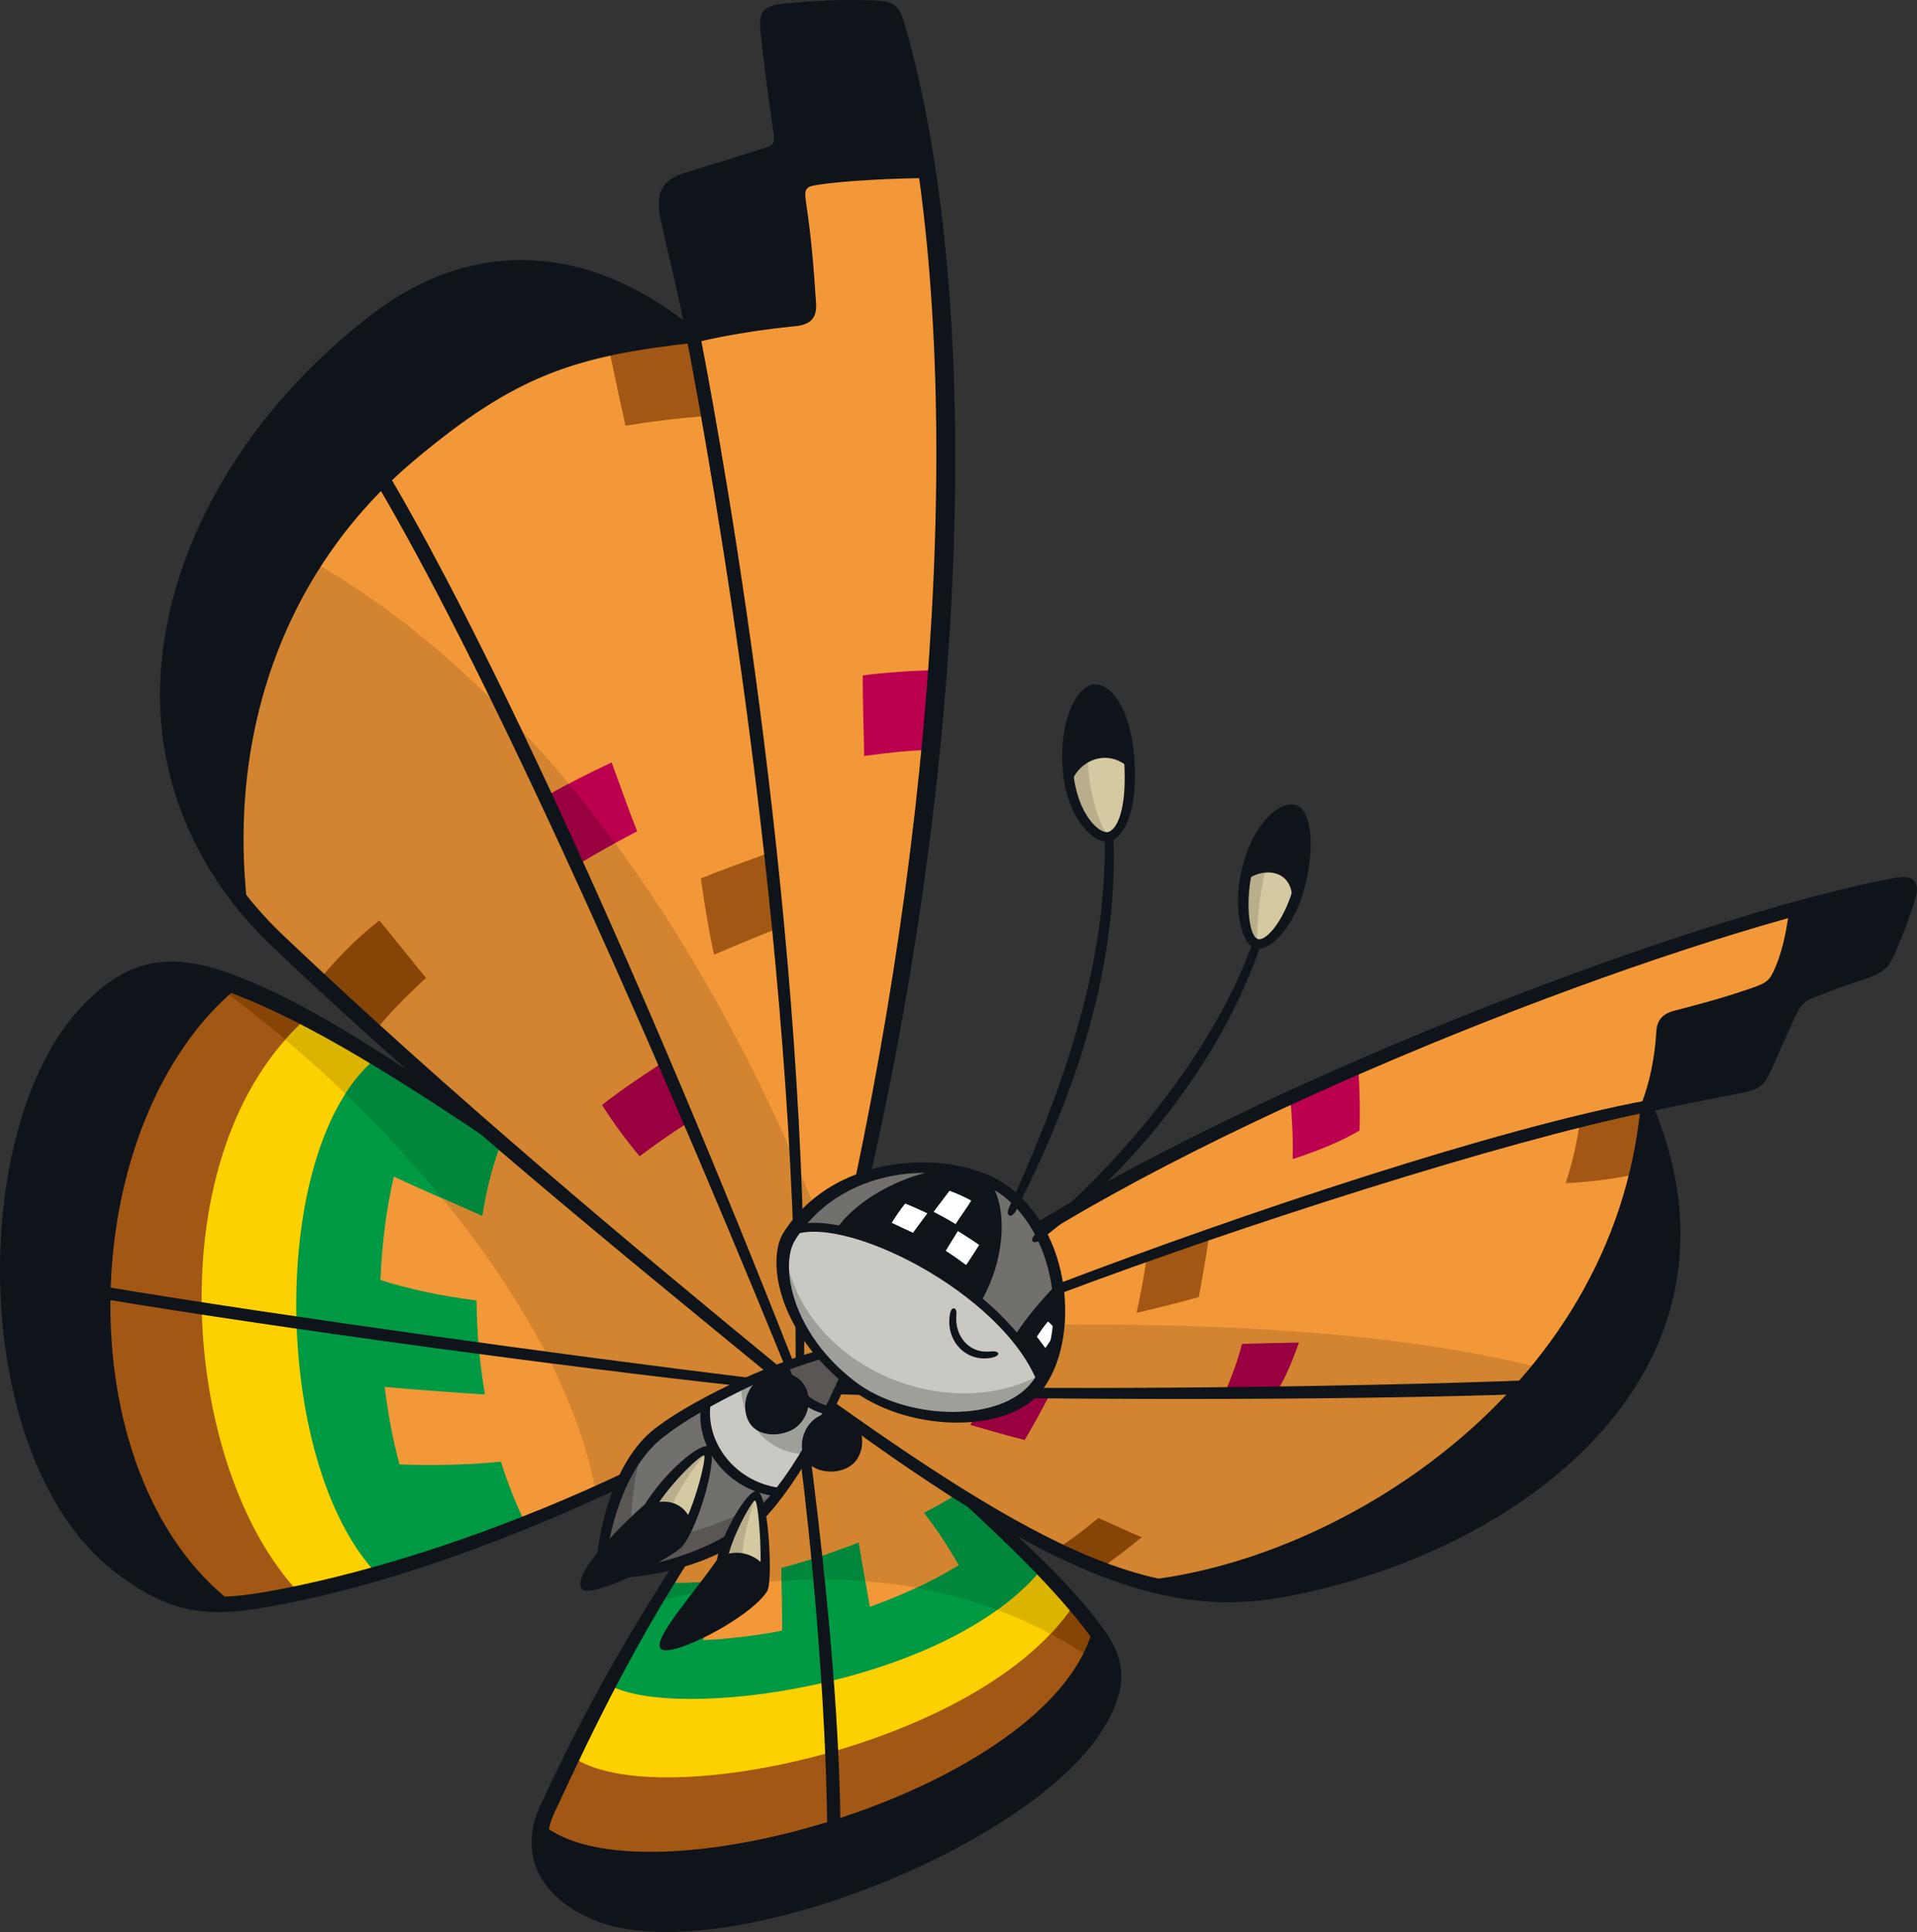<?xml version="1.0" encoding="UTF-8"?>
<!-- Created with Inkscape (http://www.inkscape.org/) -->
<svg version="1.1" viewBox="0 0 273.09 275.17" xmlns="http://www.w3.org/2000/svg">
 <rect x="0" y="0" width="273.09" height="275.17" fill="#333333" stroke="none"/>
 <g transform="translate(27 26)">
  <path d="m70.184 196.33c-7.766 12.195-13.182 22.358-19.185 35.34-2.774 6.003-0.54 11.596 6.99 14.709 16.871 6.991 60.317-9.622 71.067-26.517 3.889-6.109 3.184-9.622-0.266-14.098-4.617-5.98-9.951-11.102-17.858-18.363-5.404-3.478-13.887-9.105-19.573-13.1-3.466 7.519-9.281 15.238-12.888 18.175-1.832 1.492-5.581 2.961-8.283 3.853" fill="#0f141b"/>
  <path d="m129.29 206.44c-0.167-0.233-0.333-0.446-0.506-0.683-4.617-5.968-9.939-11.091-17.858-18.363-5.404-3.466-13.875-9.093-19.573-13.1-3.454 7.531-9.281 15.238-12.888 18.175-1.822 1.492-5.581 2.971-8.283 3.865-7.754 12.183-13.182 22.346-19.174 35.328-0.46 0.986-0.763 1.962-0.952 2.914 14.521 11.972 73.182-4.711 79.232-28.138" fill="#a35714"/>
  <path d="m110.93 187.4c-5.404-3.466-13.875-9.093-19.573-13.1-3.466 7.531-9.282 15.238-12.888 18.175-1.832 1.492-5.581 2.971-8.283 3.853-1.246 1.962-2.431 3.865-3.571 5.745 20.607-5.275 42.894-4.547 61.374 7.825 0.553-1.129 0.999-2.278 1.306-3.454-0.167-0.233-0.333-0.446-0.506-0.683-4.617-5.968-9.951-11.091-17.858-18.363" fill="#864506"/>
  <path d="m110.93 187.4c-5.404-3.466-13.875-9.093-19.573-13.1-3.466 7.531-9.282 15.238-12.888 18.175-1.832 1.492-5.581 2.971-8.283 3.853-6.215 9.775-10.926 18.234-15.637 27.879 11.572 8.294 58.602-1.622 71.49-21.805-4.006-4.652-8.717-9.129-15.109-15.003" fill="#fdd000"/>
  <path d="m110.93 187.4c-5.404-3.466-13.875-9.093-19.573-13.1-3.466 7.531-9.282 15.238-12.888 18.175-1.832 1.492-5.581 2.971-8.283 3.853-1.246 1.962-2.421 3.865-3.56 5.745 18.657-4.77 38.688-4.629 56.029 4.629 1.292-1.375 2.431-2.807 3.384-4.3-4.006-4.652-8.717-9.129-15.109-15.003" fill="#dbb400"/>
  <path d="m110.93 187.4c-5.404-3.466-13.875-9.093-19.573-13.1-3.466 7.531-9.282 15.238-12.888 18.175-1.832 1.492-5.581 2.971-8.283 3.853-3.947 6.203-7.284 11.878-10.398 17.658 9.317 5.263 47.969 0.2 61.645-16.566-2.974-3.044-6.391-6.239-10.503-10.022" fill="#094"/>
  <path d="m110.93 187.4c-5.404-3.466-13.875-9.093-19.573-13.1-3.466 7.531-9.282 15.238-12.888 18.175-1.832 1.492-5.581 2.971-8.283 3.853-1.246 1.962-2.421 3.865-3.56 5.745 15.99-4.089 32.99-4.57 48.451 1.209 2.454-1.762 4.606-3.713 6.356-5.863-2.974-3.044-6.391-6.239-10.503-10.022" fill="#00873b"/>
  <path d="m42.93 135.38c-17.787-12.019-27.985-18.163-37.889-21.711-7.848-2.807-13.135-2.105-19.573 4.817-16.06 17.247-15.238 63.877 5.087 78.927 8.236 6.109 12.9 6.015 25.025 3.466 14.909-3.137 31.521-9.211 46.278-16.213 2.501-5.357 7.39-9.552 21.488-15.32-7.178-6.168-31.745-26.634-40.415-33.965" fill="#0f141b"/>
  <path d="m42.93 135.38c-17.047-11.514-27.127-17.635-36.655-21.253-23.662 19.291-25.236 69.528-1.046 88.349 2.867-0.133 6.156-0.716 10.351-1.599 14.909-3.137 31.521-9.211 46.278-16.213 2.501-5.357 7.39-9.552 21.488-15.32-7.178-6.168-31.745-26.634-40.415-33.965" fill="#a35714"/>
  <path d="m83.349 169.35c-7.19-6.168-31.744-26.634-40.415-33.965-17.047-11.514-27.128-17.635-36.656-21.253-0.423 0.353-0.833 0.729-1.246 1.106 26.211 19.467 48.651 47.875 52.833 71.278 1.339-0.609 2.678-1.222 3.983-1.845 2.514-5.357 7.39-9.552 21.5-15.32" fill="#864506"/>
  <path d="m16.747 118.97c-21.676 19.139-17.963 64.112-1.139 81.899 14.909-3.137 31.498-9.211 46.243-16.201 2.514-5.357 7.39-9.563 21.5-15.32-7.19-6.168-31.744-26.634-40.415-33.965-11.091-7.495-19.232-12.688-26.188-16.413" fill="#fdd000"/>
  <path d="m83.349 169.35c-7.19-6.168-31.744-26.634-40.415-33.965-11.091-7.495-19.232-12.688-26.188-16.413-1.092 0.976-2.115 2.022-3.077 3.114 22.369 18.915 40.485 43.646 44.198 64.429 1.339-0.609 2.678-1.222 3.983-1.845 2.514-5.357 7.39-9.552 21.5-15.32" fill="#dbb400"/>
  <path d="m26.647 198.11c11.772-3.372 24.014-8.13 35.211-13.44 2.501-5.357 7.39-9.552 21.488-15.32-7.178-6.168-31.745-26.634-40.415-33.965-6.274-4.241-11.607-7.754-16.318-10.668-15.414 12.512-15.015 57.439 0.033 73.393" fill="#094"/>
  <path d="m57.87 186.51c1.339-0.609 2.668-1.222 3.983-1.845 2.514-5.357 7.39-9.551 21.5-15.32-7.19-6.168-31.745-26.634-40.427-33.965-6.274-4.241-11.607-7.742-16.319-10.668-1.645 1.339-3.124 3.054-4.406 5.064 18.328 17.623 32.438 38.676 35.669 56.734" fill="#00873b"/>
  <path d="m95.848 142.07c12.994-59.753 16.213-124.04 4.899-164.67-0.41-1.492-1.292-2.151-3.267-2.208-4.276-0.1-8.506-0.067-13.041 0.41-1.705 0.167-2.078 0.706-1.845 2.867 0.506 4.805 0.929 8.424 1.738 14.192 0.233 1.705-0.012 2.714-1.738 3.277-3.583 1.162-8.224 2.621-11.807 3.713-2.115 0.656-3.207 2.055-2.528 5.193 1.292 6.003 2.351 11.161 3.548 17.2-14.979-12.453-31.098-12.841-44.739-2.621-28.384 21.253-43.117 61.363-14.451 88.62 27.08 25.741 46.607 41.272 70.762 61.139 1.455-0.646 4.37-1.599 6.614-2.208z" fill="#0f141b"/>
  <path d="m89.995 166.97 5.851-24.907c10.938-50.284 14.944-103.77 9.199-143.68-4.265 0-12.453 0.46-16.237 1.162-2.161 0.4-2.175 1.199-1.855 3.314 0.753 5.122 1.082 9.199 1.409 14.263 0.1 1.562-0.659 2.255-2.161 2.408-4.265 0.46-10.186 1.455-14.392 2.514-17.341 1.915-26.164 4.841-40.485 16.883-16.025 13.475-27.092 35.351-23.944 63.395 1.552 1.962 3.29 3.877 5.24 5.722 27.08 25.741 46.607 41.273 70.762 61.151 1.455-0.659 4.382-1.609 6.614-2.221" fill="#f39838"/>
  <path d="m89.995 166.97 2.701-11.502c-17.729-48.604-44.891-84.061-74.803-101.3-8.177 12.688-12.665 28.972-10.515 48.146 1.552 1.962 3.29 3.877 5.24 5.722 27.08 25.741 46.607 41.273 70.762 61.151 1.455-0.659 4.382-1.609 6.614-2.221" fill="#d28430"/>
  <path d="m121.05 149.14c33.577-20.631 93.19-43.611 122.07-49.038 1.575-0.3 2.268 0.3 1.669 1.998-0.929 2.724-1.645 4.535-2.891 7.437-0.706 1.632-1.515 2.128-2.997 2.668-2.701 0.976-4.841 1.752-7.707 2.891-1.632 0.659-2.551 1.669-3.314 3.324-1.352 2.937-1.962 4.359-3.407 7.613-0.753 1.679-1.552 2.291-3.23 2.621-4.758 0.929-9.387 1.962-13.734 2.937 15.766 37.866-20.043 62.561-51.259 68.576-17.106 3.3-32.191-2.278-64.899-25.87 0.54-1.129 1.232-2.574 1.868-4.136z" fill="#0f141b"/>
  <g fill="#f39838">
   <path d="m121.05 149.14-27.832 21.018c-0.633 1.562-1.329 3.007-1.868 4.136 20.56 14.826 34.153 22.534 45.667 25.4 26.963-2.668 66.52-26.517 70.491-68.106 1.306-3.147 2.148-7.108 2.348-10.585 0.067-1.186 0.563-1.845 1.832-2.175 3.63-0.939 7.731-2.078 11.408-3.3 1.552-0.516 2.691-1.222 3.395-2.737 1.256-2.678 2.022-6.215 2.361-9.293-31.286 8.623-79.068 27.985-107.8 45.643"/>
   <path d="m41.735 147.21c-4.511-1.998-8.682-3.783-12.63-5.628-1.092 4.699-1.705 9.704-1.905 14.721 3.912 1.279 8.764 2.301 13.687 2.914 0.033 4.417 0.436 8.953 1.199 13.393-4.664-0.3-9.035-0.609-14.275-1.069 0.47 3.924 1.186 7.66 2.101 11.032 4.829 0.167 10.174 0.067 14.451-0.4 0.939 3.031 2.078 5.921 3.419 8.647 4.794-1.928 9.516-3.994 14.063-6.156 2.514-5.346 7.402-9.552 21.5-15.32-6.803-5.839-29.136-24.46-38.876-32.661-1.222 3.124-2.138 6.685-2.737 10.527"/>
   <path d="m73.801 199.22c-0.133 2.478-0.333 5.863-0.609 8.377 3.419-0.167 7.237-0.586 11.232-1.352 0.012-2.748-0.067-6.25-0.167-8.953 3.701-0.962 7.46-2.208 11.079-3.642 0.539 3.16 1.079 6.227 1.575 9.199 4.382-1.552 8.694-3.525 12.63-5.933-1.515-2.678-3.254-5.311-4.97-7.46 1.808-0.939 3.513-1.902 5.087-2.877-5.404-3.478-13.052-8.576-18.316-12.277-3.466 7.519-9.281 15.238-12.888 18.175-1.832 1.492-5.581 2.961-8.283 3.853-0.646 1.022-1.282 2.022-1.892 3.021 1.728 0.1 3.572 0.033 5.51-0.133"/>
  </g>
  <path d="m73.839 33.235c-4.065 0.3-8.13 0.799-11.737 1.399-0.929-4.194-1.432-6.532-2.305-10.762 4.441-0.929 8.765-1.585 12.007-1.822 0.859 4.206 1.282 6.426 2.031 11.184" fill="#a35714"/>
  <path d="m105.52 80.809c-3.031 0.067-6.25 0.423-9.422 0.859-0.033-3.43-0.2-7.355-0.2-11.467 3.007-0.386 6.509-0.669 10.609-0.753-0.2 4.042-0.386 6.861-0.999 11.361" fill="#ba004f"/>
  <path d="m83.881 106.17c-2.784 1.129-6.18 2.528-9.152 3.807-0.683-2.974-1.279-6.591-1.892-10.879 3.324-1.315 5.886-2.245 9.928-3.713 0.516 4.594 0.729 6.567 1.116 10.785" fill="#a35714"/>
  <path d="m55.193 97.199c3.267-2.022 6.086-3.489 8.576-4.805-1.152-2.844-2.398-6.461-3.642-9.798-3.43 1.609-6.25 3.044-9.446 4.876 1.409 2.937 2.701 6.027 4.511 9.728" fill="#ba004f"/>
  <path d="m166.51 126.12c0.167 2.961 0.266 5.851 0.167 8.906-2.854 1.645-6.016 2.924-9.528 4.053 0.067-3.054-0.067-5.733-0.34-8.658 3.147-1.432 6.438-2.797 9.693-4.3" fill="#ba004f"/>
  <path d="m145.29 149.81c-0.483 3.16-0.929 5.886-1.515 8.941-2.927 0.786-6.016 1.585-8.87 2.231 0.553-2.501 1.139-5.639 1.482-8.012 2.844-1.022 5.392-1.855 8.905-3.16" fill="#a35714"/>
  <path d="m205.88 141.25c-3.267 0.753-6.779 1.106-9.833 1.269 1.106-3.466 1.622-6.015 2.031-8.835 3.067-0.739 6.321-1.399 9.434-2.091-0.233 3.16-0.799 6.203-1.632 9.657" fill="#a35714"/>
  <path d="m89.968 166.88c-9.011 2.501-20.759 8.753-24.39 12.371-4.535 4.546-6.709 12.477-7.12 18.856 5.299 0.4 13.816-1.832 18.316-4.617 5.91-3.654 11.361-11.713 16.483-23.309-1.092-0.962-1.998-1.915-3.29-3.3" fill="#c9c8c3"/>
  <path d="m73.611 173.79c-3.571 1.975-6.508 3.947-8.024 5.463-4.547 4.547-6.72 12.477-7.12 18.856 5.287 0.4 13.805-1.832 18.304-4.617 2.501-1.552 4.923-3.9 7.272-6.967-6.603-0.659-11.549-6.673-10.433-12.735" fill="#72706d"/>
  <path d="m102.72 162.98-9.493 7.178c-0.646 1.552-1.339 2.997-1.868 4.136 20.548 14.826 34.141 22.533 45.655 25.4 17.47-1.728 40.227-12.359 55.171-30.934-24.578-6.227-57.145-6.685-89.466-5.78" fill="#d28430"/>
  <path d="m89.968 166.88c-1.645 0.46-3.384 1.032-5.158 1.702 0.516 2.947 2.924 5.51 6.239 6.309 0.739-1.505 1.482-3.067 2.208-4.711-1.092-0.962-1.998-1.915-3.29-3.3" fill="#595653"/>
  <path d="m78.615 171.19c-0.233 4.417 3.22 9.939 9.282 9.892 1.232-2.138 1.952-3.642 3.1-6.074-2.821-0.846-5.181-2.797-6.18-6.426-1.915 0.753-3.771 1.492-6.203 2.608" fill="#9f9f9a"/>
  <path d="m64.295 180.88c-1.292 4.946-1.808 11.643-1.022 12.207 1.162 0.809 12.078-0.266 21.841-7.66-6.849 10.033-17.834 12.876-26.646 12.606 0.2-4.065 1.762-12.477 5.827-17.153" fill="#595653"/>
  <path d="m54.019 85.629c-1.092 0.576-2.198 1.186-3.336 1.845 1.409 2.937 2.701 6.027 4.511 9.728 1.962-1.209 3.76-2.221 5.416-3.124-2.151-2.924-4.347-5.745-6.591-8.447" fill="#99003f"/>
  <path d="m26.438 120.83c1.738-2.151 4.183-4.782 7.261-7.543-2.351-2.844-4.711-5.839-6.65-8.189-3.536 2.748-6.286 5.71-8.565 8.436 3.49 3.091 4.794 4.347 7.954 7.296" fill="#864506"/>
  <path d="m71.246 133.77c-2.714 1.655-4.864 3.244-7.131 4.911-2.078-2.478-3.771-4.829-5.357-7.308 3.525-2.714 5.639-4.053 8.753-6.121 1.375 2.984 2.514 5.698 3.736 8.518" fill="#99003f"/>
  <path d="m61.853 184.67c2.514-5.357 7.39-9.563 21.5-15.32-6.803-5.839-29.148-24.472-38.876-32.673-1.232 3.124-2.151 6.697-2.737 10.538-1.975-0.883-3.877-1.705-5.733-2.524 11.361 13.875 19.503 28.643 21.864 41.825 1.339-0.609 2.668-1.222 3.983-1.845" fill="#d28430"/>
  <path d="m154.75 172.4c1.306-1.928 2.444-4.782 3.3-7.19-2.891 0.067-5.369 0.1-8.118 0.2-0.683 2.608-1.409 4.5-2.468 7.014 2.831 0.012 4.347 0.067 7.284-0.033" fill="#99003f"/>
  <path d="m122.63 172.48c-1.269 2.408-2.385 4.465-3.654 6.614-3.044-0.786-4.981-1.362-7.754-2.148 0.423-0.659 1.738-3.054 2.761-4.723 3.077 0.133 5.205 0.2 8.647 0.266" fill="#99003f"/>
  <path d="m129.76 197.38c1.845-1.232 3.772-2.714 5.886-4.441-1.905-0.776-3.865-1.715-6.156-2.737-2.055 1.679-3.959 3.16-5.98 4.406 1.775 0.846 3.748 1.855 6.25 2.774" fill="#864506"/>
  <path d="m91.351 174.3c-3.454 7.531-9.281 15.238-12.888 18.175-1.832 1.492-5.581 2.971-8.283 3.853-0.646 1.022-1.269 2.022-1.892 3.021 1.728 0.1 3.572 0.067 5.51-0.133-0.012 0.41-0.033 0.846-0.067 1.292 3.501-0.646 7.049-1.106 10.585-1.352-0.012-0.646-0.033-1.279-0.033-1.868 3.689-0.962 7.449-2.208 11.067-3.642 0.333 1.892 0.646 3.736 0.962 5.557 2.421 0.2 4.84 0.493 7.237 0.929 2.068-0.976 4.088-2.045 6.015-3.22-1.529-2.678-3.267-5.311-4.97-7.449 1.808-0.939 3.501-1.905 5.075-2.877-5.392-3.49-13.041-8.588-18.316-12.289" fill="#d28430"/>
  <g fill="#0f141b">
   <path d="m93.728 170.62c-5.381 12.136-10.832 20.09-16.601 23.661-5.675 3.501-14.404 4.782-18.551 4.465-0.576-0.033-0.786-0.333-0.753-0.856 0.386-6.145 2.421-14.533 7.167-19.279 3.571-3.583 15.391-9.646 24.437-12.219l0.939 1.059c-8.964 2.468-20.654 8.847-24.202 12.406-4.453 4.453-6.403 12.019-7.002 17.623 5.099 0.233 12.888-2.068 17.306-4.793 5.569-3.442 10.985-10.938 16.26-22.875z"/>
   <path d="m90.753 175.46c-3.407-0.753-5.945-3.314-6.544-6.673l1.176-0.41c0.633 2.947 2.877 5.263 5.945 5.968z"/>
   <path d="m83.544 187.12c-7.037-0.906-11.502-7.037-10.679-12.888l1.455-0.859c-1.199 5.992 3.63 11.995 10.151 12.571z"/>
   <path d="m82.266 169.51c-20.642-16.93-46.559-37.959-70.433-60.646-11.044-10.491-16.812-24.202-15.966-38.676 1.139-19.456 13.099-38.559 30.487-51.694 13.734-10.374 29.595-9.857 43.952 1.092-1.139-5.757-2.081-9.164-3.23-14.509-0.753-3.501 0.266-5.486 3.372-6.426 3.607-1.106 8.083-2.478 11.655-3.642 1.256-0.4 1.256-0.893 1.056-2.278-0.809-5.768-1.306-9.34-1.808-14.098-0.266-2.491 0.033-3.76 2.971-4.077 4.876-0.53 8.999-0.633 13.194-0.506 2.891 0.1 3.607 0.823 4.3 3.17 11.161 38.465 9.399 101.4-4.817 164.17l-2.198 0.693c13.299-63.195 15.473-125.45 4.84-164.27-0.333-1.152-0.763-1.409-2.328-1.492-3.994-0.2-7.965-0.2-12.794 0.333-0.962 0.1-1.046 0.436-0.906 1.762 0.506 4.758 1.046 8.353 1.845 14.11 0.34 2.385 0.033 3.677-2.644 4.546-3.571 1.152-8.189 2.478-11.795 3.583-1.798 0.553-2.231 1.609-1.705 4.065 1.232 5.733 2.198 10.832 3.442 17.165l-2.208 0.333c-14.321-11.326-29.171-11.948-42.788-1.752-16.8 12.583-28.103 31.98-29.148 49.943-0.833 14.192 3.912 26.528 14.744 36.82 23.85 22.663 50.213 44.656 70.844 61.574z"/>
   <path d="m6.465 101.16c-2.571-25.072 6.168-47.77 24.226-62.949 14.509-12.207 23.521-15.05 40.967-16.977 4.312-1.129 9.81-2.128 14.31-2.608 1.399-0.167 1.585-0.493 1.529-1.505-0.353-5.428-0.809-9.27-1.539-14.192-0.4-2.784 0.067-3.877 2.678-4.371 3.76-0.693 11.902-1.162 16.26-1.162l0.3 1.975c-4.265 0-12.442 0.353-16.225 1.046-1.329 0.233-1.375 0.836-1.152 2.351 0.729 4.958 1.079 8.894 1.432 14.345 0.133 2.078-0.633 3.124-2.997 3.348-4.559 0.446-10.022 1.292-14.31 2.351-17.294 1.915-25.647 4.746-39.98 16.8-18.151 15.261-26.693 38.488-23.673 63.806z"/>
   <path d="m86.35 168.03c0.012-59.706-11.854-126.76-15.532-145.85l1.962-0.3c3.677 19.068 15.52 85.894 14.768 145.75z"/>
   <path d="m84.802 168.53c-22.123-54.208-43.575-100.93-58.014-125.42l1.585-1.505c14.462 24.472 36.221 71.819 57.685 126.49z"/>
   <path d="m61.459 185.84c-15.696 7.402-31.791 13.205-45.784 16.143-11.76 2.478-17.094 2.737-25.8-3.701-21.394-15.814-21.582-63.348-5.44-80.701 6.333-6.803 12.301-8.165 21.053-5.028 9.258 3.314 18.293 8.953 33.366 19.021l6.744 6.744c-18.821-12.782-30.628-19.69-41.061-23.426-8.024-2.877-12.313-1.798-18.234 4.558-15.52 16.683-14.509 62.702 5.064 77.2 7.637 5.662 12.359 5.651 24.096 3.184 14.204-2.997 31.063-8.753 47.006-16.366z"/>
   <path d="m4.209 202.57c-24.061-18.986-22.745-69.293 1.292-88.749l1.599 0.599c-23.638 19.197-25.06 69.575-0.823 87.997z"/>
   <path d="m78.267 171.39c-24.777-2.701-65.522-8.224-90.487-12.371l0.067-1.775c24.966 4.159 65.651 9.786 92.696 13.088z"/>
   <path d="m91.66 173.57c32.109 22.898 46.936 28.784 64.323 25.436 32.661-6.297 64.746-30.816 51.318-66.109l0.446-2.198c3.995-0.906 8.424-2.022 13.229-2.971 1.562-0.3 1.832-0.623 2.514-2.128 1.469-3.254 2.078-4.594 3.419-7.543 0.999-2.208 2.031-3.254 3.853-3.983 2.831-1.129 4.993-1.928 7.672-2.901 1.352-0.483 1.762-0.623 2.408-2.138 1.292-3.021 1.975-4.453 2.867-7.049 0.266-0.836 0.067-1.036-0.623-0.906-28.35 5.334-87.186 27.68-121.63 48.862l-0.962-1.692c34.529-21.23 93.977-43.869 122.38-49.215 2.914-0.553 3.795 0.683 2.844 3.442-0.893 2.621-1.515 4.406-2.821 7.437-0.786 1.855-1.705 2.621-3.654 3.324-2.821 0.962-4.934 1.669-7.742 2.797-1.459 0.576-2.008 1.092-2.761 2.737-1.329 2.891-1.998 4.418-3.431 7.672-0.939 2.115-1.715 2.714-3.865 3.147-4.711 0.916-8.729 1.692-12.665 2.574 14.662 36.503-17.717 62.526-52.316 69.199-16.789 3.23-32.837-2.315-65.475-26.364z"/>
   <path d="m71.313 195.96c-7.613 11.913-12.97 22.44-19.314 36.186-2.631 5.686-0.067 10.479 6.438 13.182 16.424 6.803 59.131-9.822 69.516-26.141 3.736-5.862 3.23-8.494-0.067-12.747-4.876-6.321-10.903-12.23-19.714-20.29l5.921 3.031c6.814 6.309 11.255 10.491 15.473 15.954 3.607 4.664 4.664 8.682 0.41 15.379-10.879 17.082-54.889 34.188-72.348 26.951-7.93-3.29-10.774-9.552-7.684-16.248 6.203-13.429 11.69-22.992 19.021-34.529z"/>
   <path d="m129.82 207.18c-6.321 23.803-64.911 40.356-79.89 28.22l0.266-1.632c14.016 12.007 72.935-4.841 78.539-28.056z"/>
   <path d="m88.296 180.15c1.315 10.245 4.218 33.683 4.429 53.656l-1.878 0.609c-0.2-19.291-2.421-41.449-3.783-52.257z"/>
   <path d="m229.85 103.21c-0.516 4.018-1.232 7.131-2.538 9.951-0.833 1.798-2.255 2.761-3.947 3.3-3.947 1.232-6.709 1.915-11.478 3.16-0.999 0.266-1.222 0.599-1.269 1.515-0.2 3.583-1.082 7.566-2.361 10.668-3.9 40.439-41.026 65.111-69.187 68.435l-3.889-1.082c27.574-2.444 67.601-26.411 71.537-67.648 0-0.033 0.012-0.1 0.033-0.133 1.256-3.031 2.008-6.92 2.198-10.433 0.067-1.432 0.706-2.501 2.538-2.984 4.594-1.186 7.543-2.008 11.267-3.314 1.702-0.599 2.255-0.916 2.891-2.278 1.082-2.305 1.808-5.228 2.198-8.6z"/>
   <path d="m92.748 171.19c27.045 0.962 72.853 0.376 97.901-0.599l-1.752 1.998c-24.355 0.859-68.941 0.906-96.761-0.012z"/>
   <path d="m123.65 156.87c26.364-10.033 62.373-22.111 84.108-26.176l-0.376 1.762c-20.278 4.136-57.544 16.084-83.497 25.835z"/>
  </g>
  <path d="m128.9 72.079c-1.728 0.133-4.359 4.476-3.748 11.643 0.53 6.309 3.83 9.986 5.827 9.422 1.692-0.47 3.419-3.842 2.901-11.126-0.47-6.72-2.997-10.092-4.981-9.939" fill="#d5c9a1"/>
  <path d="m133.92 82.679c-0.012-0.233-0.023-0.433-0.033-0.659-0.47-6.72-2.997-10.092-4.981-9.939-1.738 0.133-4.359 4.476-3.76 11.643 0.033 0.353 0.067 0.706 0.133 1.059 1.422-3.478 5.522-4.817 8.647-2.105" fill="#0f141b"/>
  <path d="m157.32 89.239c-2.091-0.516-5.287 2.971-6.65 8.835-1.092 4.652-0.3 9.998 1.409 10.374 1.585 0.34 4.793-3.337 6.097-8.482 1.529-6.074 0.646-10.351-0.859-10.727" fill="#d5c9a1"/>
  <g fill="#0f141b">
   <path d="m157.32 89.239c-2.091-0.516-5.287 2.971-6.65 8.835-0.067 0.2-0.1 0.41-0.133 0.623 2.784-2.045 7.049-1.362 7.108 3.031 0.2-0.563 0.376-1.152 0.54-1.762 1.529-6.074 0.646-10.351-0.859-10.727"/>
   <path d="m86.841 171.31c-1.246-1.529-3.618-1.432-5.193-0.2-2.091 1.655-2.161 4.347-1.186 5.522 1.222 1.455 4.1 1.422 5.768-0.167 1.455-1.399 1.762-3.736 0.609-5.158"/>
   <path d="m94.028 176.67c-1.292-1.116-3.489-1.186-4.946 0.41-1.469 1.585-1.482 4.006-0.376 5.016 1.422 1.306 4.3 1.059 5.592-0.516 1.222-1.492 1.176-3.654-0.266-4.911"/>
  </g>
  <path d="m73.653 180.64c-1.106-0.34-5.968 4.476-8.2 8.107-7.026 6.097-9.81 10.139-8.988 11.149 0.916 1.116 11.866-4.546 13.252-6.238 2.444-2.984 4.923-12.712 3.936-13.017" fill="#d5c9a1"/>
  <path d="m65.297 188.87c-6.908 6.027-9.657 10.022-8.835 11.02 0.916 1.116 11.866-4.547 13.252-6.239 0.493-0.586 0.976-1.455 1.432-2.454-0.986-2.501-3.114-3.277-5.851-2.328" fill="#0f141b"/>
  <path d="m75.856 196.37c0.41-3.29 3.901-9.622 4.888-9.387 0.976 0.233 1.682 11.983 0.883 13.288-2.444 3.936-13.135 9.129-14.004 8.142-0.823-0.916 5.357-7.801 8.236-12.042" fill="#d5c9a1"/>
  <path d="m67.618 208.41c0.883 0.986 11.561-4.206 14.005-8.142 0.2-0.3 0.3-1.176 0.333-2.328-1.752-2.305-4.347-2.574-6.074-1.669-0.012 0.033-0.012 0.067-0.024 0.1-2.877 4.242-9.046 11.126-8.236 12.042" fill="#0f141b"/>
  <path d="m85.454 150.08c7.261-11.537 23.767-11.819 30.864-6.438 8.941 6.79 9.728 22.193 3.983 28.42-4.805 5.216-18.222 4.934-25.8-0.809-10.092-7.66-11.314-17.576-9.046-21.171" fill="#72706d"/>
  <path d="m121.35 170.73c-5.005-13.053-27.903-24.519-35.363-21.418-0.167 0.233-0.353 0.506-0.53 0.763-2.255 3.595-1.046 13.511 9.046 21.171 7.589 5.745 20.995 6.039 25.812 0.809 0.376-0.4 0.716-0.846 1.032-1.329" fill="#c9c8c3"/>
  <path d="m112.23 159.11c4.136-7.167 3.783-16.307-0.506-17.764-4.441-1.515-14.686 1.998-18.915 7.836 7.225 2.068 14.063 5.593 19.42 9.928" fill="#0f141b"/>
  <path d="m118.07 164.75c1.352-1.975 3.478-5.111 5.78-7.237 0.493 5.017-0.233 9.41-2.408 13.264-1.009-2.504-2.022-4.006-3.372-6.027" fill="#0f141b"/>
  <g fill="#fff">
   <path d="m99.358 148.33c1.259 0.586 2.468 1.129 3.842 1.798 0.753-1.046 1.868-2.551 2.584-3.501-1.199-0.599-2.807-1.339-4.006-1.775-0.859 0.999-1.785 2.408-2.421 3.478"/>
   <path d="m109.28 148.68c-0.753 1.256-1.599 2.561-2.198 3.595 1.199 0.809 2.431 1.632 3.666 2.501 0.809-1.176 1.562-2.361 2.325-3.607-1.106-0.786-2.608-1.762-3.795-2.491"/>
   <path d="m108.11 143.06c-0.939 1.209-1.962 2.574-2.807 3.701 1.306 0.646 2.737 1.445 3.994 2.221 0.823-1.352 1.985-2.924 2.691-4.147-1.069-0.659-2.608-1.339-3.877-1.775"/>
   <path d="m122.22 161.53c-0.683 0.799-1.479 1.952-2.068 2.867 0.586 0.809 1.209 1.609 1.752 2.374 0.739-0.916 1.469-2.078 2.128-3.267-0.576-0.869-1.129-1.409-1.808-1.975"/>
  </g>
  <g fill="#b8ae8c">
   <path d="m127.92 81.789c0.033 2.937 1.009 8.753 2.937 11.255-1.928 0.34-5.052-3.124-5.628-8.365 0.763-1.162 1.539-2.268 2.691-2.891"/>
   <path d="m153.32 97.709c-0.716 3.031-1.352 7.261-1.199 10.632-1.539-0.729-2.748-4.135-1.539-9.716 0.763-0.53 1.632-0.869 2.737-0.916"/>
   <path d="m73.732 180.79c-1.915 2.198-4.253 5.545-5.052 7.872-1.009-0.167-2.231-0.266-3.419 0.167 2.128-3.067 7.143-8.635 8.471-8.048"/>
   <path d="m80.769 186.99c-0.976 2.501-1.915 6.133-2.091 8.847-0.939-0.033-2.055-0.067-2.924 0.493 1.082-3.971 3.583-9.129 5.016-9.34"/>
  </g>
  <path d="m84.835 152.41c2.714 16.824 24.32 25.224 37.701 16.613-3.277 6.215-12.489 9.105-22.71 5.205-9.963-3.795-15.673-13.734-14.991-21.817" fill="#9f9f9a"/>
  <g fill="#0f141b">
   <path d="m86.279 150.6c-2.245 3.571-0.53 13.299 8.6 20.219 6.979 5.298 19.761 5.886 24.672 0.563 5.816-6.309 4.335-20.995-3.724-27.116-6.685-5.075-22.44-4.97-29.548 6.333m7.848 21.159c-10.809-8.4-11.772-18.61-9.54-22.158 7.531-11.96 24.942-12.03 32.191-6.532 9.551 7.249 9.998 23.204 4.088 29.618-5.075 5.51-18.774 5.252-26.74-0.929"/>
   <path d="m120.95 171.32c-4.805-13.205-28.713-25.06-35.539-21.124l1.186-1.715c7.566-2.328 29.748 8.353 35.164 21.606z"/>
   <path d="m111.75 158.8c3.912-6.567 3.783-15.485-0.233-16.906-4.37-1.552-13.722 1.998-18.116 7.449l-1.292-0.233c4.089-6.016 14.838-9.987 19.855-8.271 4.582 1.552 5.122 11.232 0.683 18.716z"/>
   <path d="m117.49 164.34c1.575-2.491 3.713-5.04 6.156-7.566l0.2 1.352c-2.138 2.278-4.147 4.711-5.628 7.178z"/>
   <path d="m106 146.59c0.986 0.506 2.128 1.139 3.137 1.752 0.656-1.079 1.645-2.348 2.221-3.348-0.833-0.47-2.068-1.032-3.091-1.399-0.729 0.952-1.599 2.105-2.268 2.997m7.319 5.052c-0.54 0.893-1.399 2.328-2.031 3.244-0.3 0.423-0.623 0.483-0.976 0.233-1.009-0.729-2.361-1.632-3.324-2.291-0.436-0.3-0.516-0.553-0.233-1.009 0.47-0.799 1.139-1.785 1.775-2.761-0.929-0.553-1.878-1.092-2.797-1.562-0.633 0.893-1.362 1.975-1.975 2.821-0.233 0.363-0.54 0.47-0.929 0.266-1.315-0.683-2.198-1.106-3.525-1.705-0.53-0.233-0.553-0.553-0.266-0.962 0.739-1.139 1.422-2.151 2.255-3.17 0.266-0.333 0.47-0.376 0.976-0.2 0.952 0.34 2.022 0.823 3.114 1.352 0.693-0.962 1.399-1.985 2.175-2.997 0.266-0.353 0.553-0.433 0.962-0.266 1.259 0.47 2.584 1.046 3.63 1.692 0.423 0.266 0.446 0.623 0.233 0.962-0.659 1.022-1.445 2.138-2.268 3.36 1.032 0.646 2.125 1.339 3.067 2.022 0.386 0.266 0.41 0.586 0.167 0.986m-5.616 0.493c0.916 0.586 2.022 1.362 2.901 2.022 0.506-0.763 1.375-2.068 1.855-2.867-0.869-0.609-2.115-1.399-3.031-1.975-0.576 0.962-1.246 1.985-1.728 2.821m-7.695-3.994c0.929 0.433 1.998 0.929 3.021 1.422 0.563-0.776 1.515-2.045 2.055-2.774-0.986-0.46-2.305-1.069-3.16-1.385-0.646 0.763-1.455 1.998-1.915 2.737"/>
   <path d="m120.71 164.38c0.376 0.53 0.859 1.116 1.209 1.609 0.46-0.623 1.059-1.562 1.575-2.468-0.376-0.53-0.776-0.939-1.199-1.315-0.576 0.683-1.162 1.505-1.585 2.175m-0.799-0.483c0.609-0.976 1.222-1.785 1.775-2.574 0.333-0.446 0.563-0.423 0.929-0.133 0.563 0.46 0.929 0.823 1.409 1.422-0.133 0.939-0.266 1.515-0.46 2.561-0.376 0.586-0.716 1.129-1.186 1.715-0.423 0.53-0.659 0.46-0.986 0-0.53-0.763-0.883-1.209-1.469-2.022-0.233-0.333-0.266-0.576-0.012-0.976"/>
   <path d="m108.34 161.1c0.2-1.116 1.022-0.976 0.906 0.167-0.3 2.947 1.762 5.545 4.793 5.216 1.445-0.167 1.622 0.623 0.2 0.893-3.677 0.716-6.626-2.501-5.898-6.274"/>
   <path d="m129 72.679c-1.232 0.033-3.724 4.136-3.137 10.985 0.54 6.462 3.853 9.152 5.005 8.835 1.106-0.3 2.784-2.831 2.255-10.421-0.47-6.556-2.538-9.457-4.124-9.399m-4.593 11.091c-0.633-7.484 2.175-12.124 4.417-12.301 2.385-0.2 5.263 3.396 5.769 10.527 0.53 7.378-1.399 11.232-3.442 11.807-2.175 0.609-6.156-3.1-6.744-10.033"/>
   <path d="m133.91 83.409c-3.147-2.914-7.296-1.186-8.435 2.374l-0.34-1.938c1.822-3.407 5.557-4.359 8.741-1.938z"/>
   <path d="m152.3 107.77c1.292 0.133 3.877-3.044 5.134-8.012 1.599-6.297 0.633-9.669-0.233-9.892-1.375-0.34-4.465 2.478-5.827 8.318-0.976 4.183-0.506 9.411 0.939 9.587m-0.423 1.329c-1.998-0.446-3.3-5.675-2.008-11.22 1.552-6.65 5.451-9.81 7.636-9.27 2.081 0.516 2.984 5.275 1.399 11.56-1.562 6.145-5.075 9.352-7.026 8.929"/>
   <path d="m157.02 103.15c0.729-5.475-4.17-5.839-6.732-3.595l0.386-1.575c2.927-2.161 6.92-0.916 7.402 2.678z"/>
   <path d="m131.61 92.849c0.646 16.507-3.841 33.918-13.863 53.55-0.623 1.232-1.585 0.846-0.976-0.483 9.234-20.172 13.887-36.691 13.605-52.728z"/>
   <path d="m152.64 108.47c-4.993 14.932-16.53 30.77-31.345 42.072-1.129 0.859-1.832 0.1-0.636-0.906 13.816-11.678 25.706-27.069 30.828-41.472z"/>
   <path d="m82.081 171.65c-1.808 1.432-1.905 3.783-1.199 4.629 0.856 1.022 3.314 1.106 4.852-0.353 1.352-1.292 1.515-3.207 0.659-4.265-0.833-1.032-2.877-1.152-4.312-0.012m-2.045 5.357c-1.292-1.529-1.339-4.676 1.022-6.544 1.622-1.269 4.676-1.469 6.239 0.423 1.385 1.692 1.199 4.429-0.563 6.121-1.609 1.529-5.122 1.905-6.697 0"/>
   <path d="m89.609 177.57c-1.246 1.362-1.362 3.324-0.493 4.124 0.883 0.809 3.348 0.939 4.617-0.609 1.106-1.362 0.999-3.044-0.067-3.983-1.009-0.883-2.867-0.809-4.042 0.47m-1.329 4.946c-1.529-1.399-1.375-4.183 0.233-5.945 1.505-1.645 4.136-1.868 5.898-0.34 2.055 1.785 1.529 4.57 0.47 5.863-1.539 1.878-4.946 1.952-6.614 0.423"/>
   <path d="m56.941 199.44c0.586 0.683 10.997-4.817 12.207-6.286 2.528-3.091 4.582-11.666 4.147-11.878-0.333-0.167-4.57 3.618-7.178 7.859-0.023 0.033-0.067 0.067-0.1 0.1-7.543 6.556-9.457 9.763-9.082 10.198m-1.009 0.883c-1.738-2.115 6.332-9.798 8.952-12.078 2.914-4.664 7.754-8.694 9.023-8.248 1.728 0.599-1.292 11.326-3.666 14.204-1.329 1.622-13.041 7.672-14.31 6.121"/>
   <path d="m70.843 192.02c-0.869-2.644-3.184-3.76-6.79-2.022l1.832-1.892c2.644-0.683 4.488 0.167 5.569 2.398z"/>
   <path d="m68.19 207.94c0.633 0.576 10.668-4.676 12.771-8.06 0.846-1.362 0.167-12.077-0.41-12.171-0.41-0.067-3.619 5.757-3.995 8.823-0.012 0.067-0.033 0.133-0.067 0.2-2.924 4.265-8.823 10.727-8.283 11.208m-1.069 0.883c-1.282-1.399 5.087-8.318 8.001-12.677 0.46-3.147 4.288-10.151 5.757-9.775 1.599 0.41 2.245 12.9 1.399 14.251-2.538 3.959-13.875 9.61-15.156 8.2"/>
   <path d="m81.955 198.9c-1.738-2.761-4.84-2.961-6.556-1.645l0.609-1.705c1.938-0.856 4.417-0.333 5.968 1.562z"/>
  </g>
 </g>
</svg>

